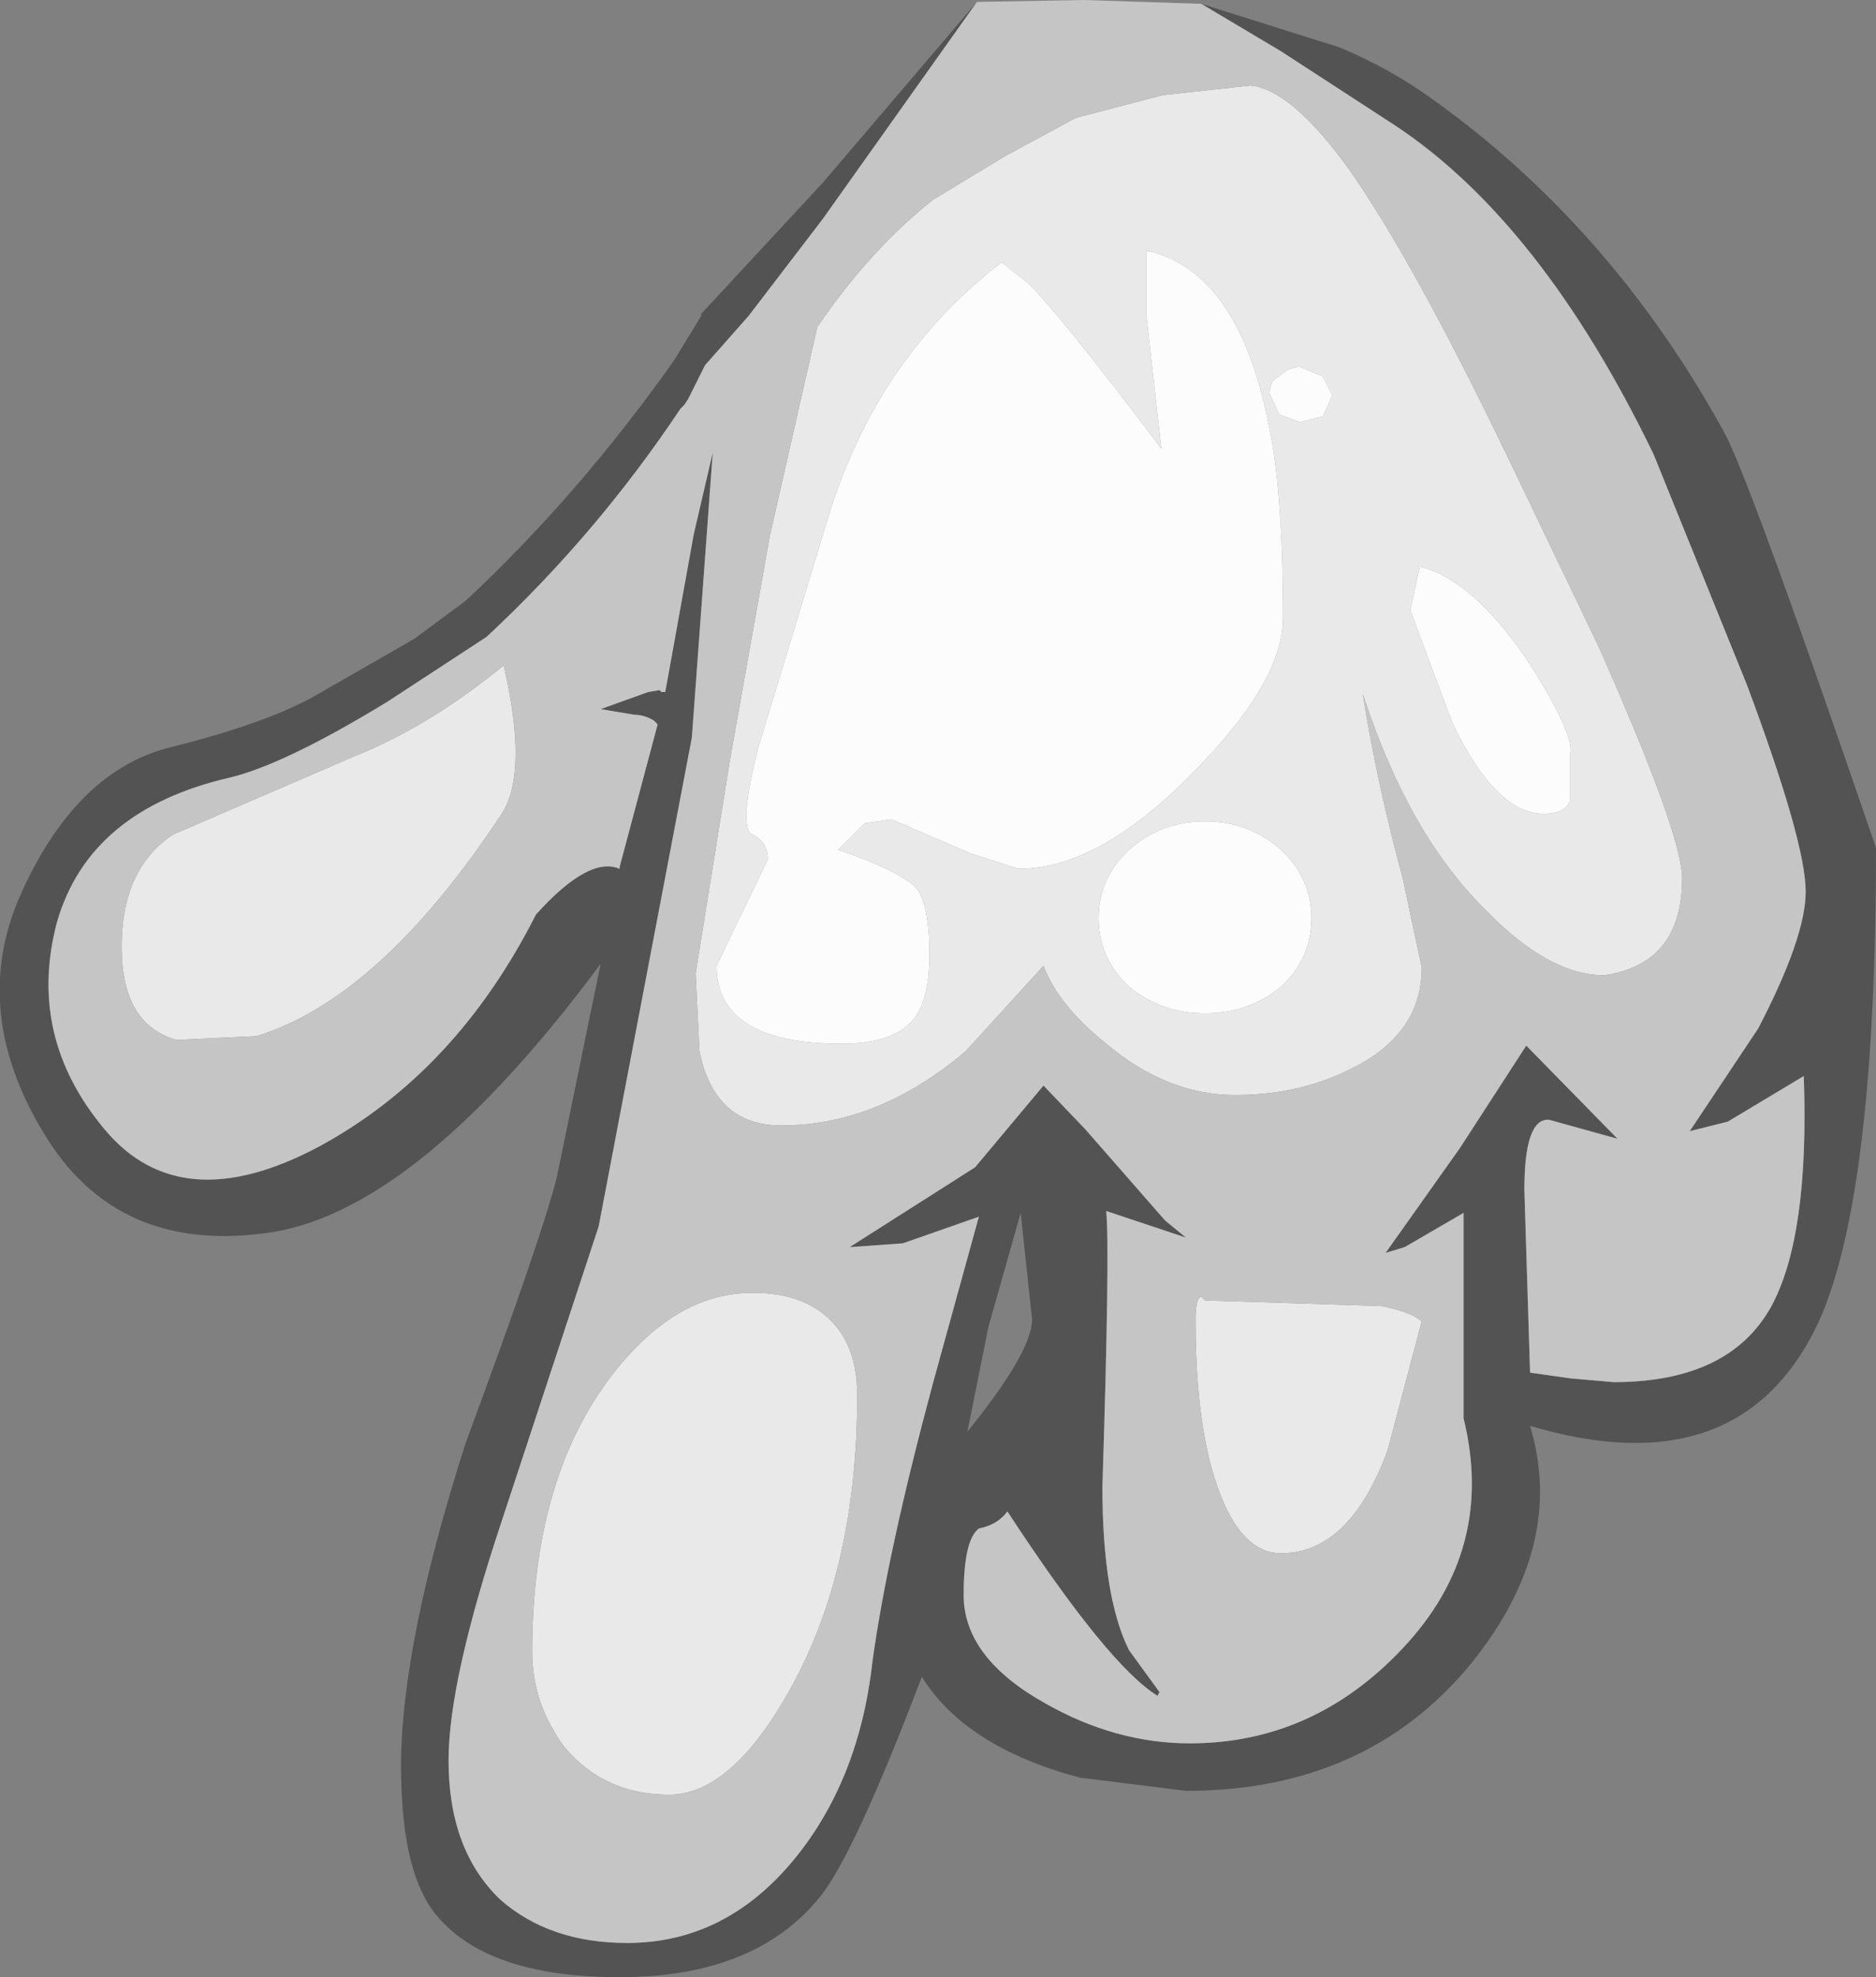 <?xml version="1.0" encoding="UTF-8" standalone="no"?>
<svg xmlns:ffdec="https://www.free-decompiler.com/flash" xmlns:xlink="http://www.w3.org/1999/xlink" ffdec:objectType="shape" height="52.0px" width="49.35px" xmlns="http://www.w3.org/2000/svg">
  <rect width="100%" height="100%" fill="#808080" stroke="none"/>
  <g transform="matrix(1.0, 0.0, 0.0, 1.0, 31.0, 4.3)">
    <path d="M-5.3 -4.25 L-9.35 1.45 -11.3 4.0 -12.05 4.85 -12.45 5.3 -12.9 6.2 -13.0 6.35 -13.1 6.45 Q-15.3 9.75 -18.2 12.45 L-20.8 14.15 Q-23.5 15.8 -24.95 16.15 -28.65 17.0 -29.5 19.95 -30.3 22.95 -28.25 25.4 -26.25 27.8 -22.6 25.85 -19.0 23.9 -16.9 19.75 -15.5 18.2 -14.7 18.55 L-14.7 18.5 -13.7 14.75 -13.8 14.65 Q-14.05 14.5 -14.3 14.5 L-15.2 14.35 -13.95 13.9 -13.65 13.85 -13.6 13.9 -13.5 13.9 -13.4 13.35 -12.75 9.75 -12.25 7.6 -12.8 15.1 -15.25 27.95 -17.8 35.7 Q-19.2 39.9 -19.2 42.0 -19.2 44.35 -17.85 45.65 -16.55 46.8 -14.5 46.8 -11.95 46.8 -10.15 44.65 -8.4 42.55 -8.05 39.4 -7.65 36.5 -6.45 32.05 L-5.25 27.7 -7.25 28.4 -8.65 28.5 -5.35 26.4 -3.55 24.25 -2.45 25.4 -0.35 27.8 0.2 28.25 -1.9 27.55 Q-1.8 28.55 -2.0 34.8 -2.0 37.7 -1.3 39.1 L-0.5 40.2 -0.55 40.3 Q-1.85 39.5 -4.5 35.45 -4.75 35.8 -5.25 35.9 -5.65 36.2 -5.65 37.65 -5.65 39.3 -3.5 40.5 -1.65 41.55 0.3 41.55 3.55 41.55 5.9 39.05 8.35 36.45 7.5 33.0 L7.5 27.6 5.95 28.5 5.45 28.65 7.4 25.9 9.15 23.2 11.55 25.65 9.75 25.15 Q9.1 25.1 9.1 27.0 L9.25 31.8 10.3 31.95 11.45 32.05 Q14.5 32.05 15.6 30.05 16.6 28.2 16.45 24.0 L14.45 25.2 13.45 25.45 15.25 22.75 Q16.5 20.35 16.5 19.15 16.5 17.85 14.95 13.7 L12.5 7.65 Q9.55 1.55 5.7 -1.0 L2.7 -2.95 0.6 -4.2 4.25 -3.05 Q5.55 -2.5 6.6 -1.75 11.4 1.65 14.4 7.15 15.15 8.65 18.35 18.0 18.35 27.1 16.85 30.45 14.8 34.85 9.25 33.2 10.2 36.35 7.7 39.45 4.95 42.8 0.2 42.8 L-2.6 42.45 Q-5.6 41.65 -6.75 39.8 -8.5 44.4 -9.4 45.55 -11.1 47.7 -14.7 47.7 -18.35 47.7 -19.65 45.9 -20.45 44.75 -20.45 42.15 -20.45 38.95 -18.75 33.65 -16.75 28.25 -16.35 26.65 L-15.2 21.05 Q-19.95 27.45 -23.8 28.1 -27.9 28.75 -29.85 25.5 -31.85 22.2 -30.4 19.1 -28.95 15.95 -26.5 15.35 -24.1 14.75 -22.8 14.05 L-20.1 12.5 -18.75 11.5 Q-15.75 8.7 -13.25 5.15 L-12.55 4.0 -12.55 3.95 -9.35 0.5 -5.3 -4.25 M-5.0 30.6 L-5.55 33.35 Q-3.85 31.25 -3.85 30.4 L-4.15 27.6 -5.0 30.6" fill="#535353" fill-rule="evenodd" stroke="none"/>
    <path d="M8.7 7.8 L11.05 12.7 Q13.25 17.65 13.25 18.8 13.25 21.05 11.2 21.35 9.75 21.35 8.1 19.65 6.05 17.65 4.85 13.95 5.2 16.2 5.9 18.8 L6.4 21.15 Q6.4 22.8 4.75 23.7 3.3 24.5 1.5 24.5 -0.3 24.5 -1.9 23.15 -3.15 22.15 -3.55 21.1 L-5.6 23.35 Q-7.9 25.3 -10.45 25.3 -12.2 25.3 -12.6 23.35 L-12.7 21.3 -11.8 15.7 -10.75 9.8 -9.5 4.3 Q-8.1 2.25 -6.45 0.95 L-4.55 -0.2 -2.7 -1.2 -0.4 -1.8 1.9 -2.05 Q2.95 -1.95 4.45 0.1 6.15 2.5 8.7 7.8 M2.75 11.95 Q2.75 8.5 2.35 6.75 1.55 2.85 -0.8 2.3 L-0.85 2.3 -0.85 3.95 -0.45 7.5 Q-3.05 4.05 -3.95 3.15 L-4.65 2.6 Q-7.85 5.05 -9.15 9.1 L-11.05 15.35 Q-11.6 17.5 -11.2 17.65 -10.8 17.85 -10.8 18.3 L-12.15 21.1 Q-12.15 23.15 -8.85 23.15 -7.6 23.15 -7.05 22.6 -6.55 22.1 -6.55 20.8 -6.55 19.5 -6.9 19.05 -7.35 18.6 -8.95 18.05 L-8.25 17.35 -7.55 17.25 -5.45 18.15 -4.2 18.55 Q-2.1 18.55 0.35 16.05 2.75 13.65 2.75 11.95 M-17.75 13.2 Q-17.1 16.0 -17.8 17.1 -21.0 21.95 -24.25 22.95 L-26.35 23.05 Q-27.8 22.65 -27.8 20.6 -27.8 18.55 -26.45 17.65 L-21.7 15.6 Q-19.7 14.8 -17.75 13.2 M0.7 17.3 Q-0.45 17.3 -1.3 18.05 -2.1 18.8 -2.1 19.85 -2.1 20.9 -1.3 21.65 -0.45 22.35 0.7 22.35 1.85 22.35 2.7 21.65 3.5 20.9 3.5 19.85 3.5 18.8 2.7 18.05 1.85 17.3 0.7 17.3 M-8.45 32.4 Q-8.45 36.95 -10.2 40.1 -11.75 42.9 -13.4 42.9 -15.1 42.9 -16.15 41.65 -17.0 40.5 -17.0 39.15 -17.0 34.7 -15.0 32.0 -13.3 29.7 -11.2 29.7 -10.05 29.7 -9.35 30.25 -8.45 30.95 -8.45 32.4 M2.4 6.05 L2.65 6.6 3.2 6.8 3.8 6.65 4.05 6.1 3.8 5.6 3.2 5.35 Q2.9 5.35 2.65 5.6 2.4 5.7 2.4 6.05 M6.35 10.6 L6.1 11.75 7.2 14.7 Q8.35 17.1 9.6 17.1 10.2 17.1 10.3 16.75 L10.3 15.55 Q10.45 15.05 9.2 13.1 7.75 10.95 6.35 10.6 M5.35 30.05 Q6.1 30.2 6.4 30.45 L5.5 33.85 Q4.5 36.55 2.7 36.55 1.7 36.55 1.1 35.0 0.45 33.35 0.45 30.4 0.45 29.85 0.6 29.8 L0.7 29.9 5.35 30.05" fill="#e9e9e9" fill-rule="evenodd" stroke="none"/>
    <path d="M2.75 11.95 Q2.75 13.65 0.35 16.05 -2.1 18.55 -4.2 18.55 L-5.45 18.15 -7.55 17.25 -8.25 17.35 -8.95 18.05 Q-7.35 18.6 -6.9 19.05 -6.55 19.5 -6.55 20.8 -6.55 22.1 -7.05 22.6 -7.6 23.15 -8.85 23.15 -12.15 23.15 -12.15 21.1 L-10.8 18.3 Q-10.8 17.85 -11.2 17.65 -11.6 17.5 -11.05 15.35 L-9.15 9.1 Q-7.85 5.05 -4.65 2.6 L-3.95 3.15 Q-3.05 4.05 -0.45 7.5 L-0.85 3.95 -0.85 2.3 -0.8 2.3 Q1.55 2.85 2.35 6.75 2.75 8.5 2.75 11.95 M0.7 17.3 Q1.85 17.3 2.7 18.05 3.5 18.8 3.5 19.85 3.5 20.9 2.7 21.65 1.85 22.35 0.7 22.35 -0.45 22.35 -1.3 21.65 -2.1 20.9 -2.1 19.85 -2.1 18.8 -1.3 18.05 -0.45 17.3 0.7 17.3 M2.4 6.05 Q2.4 5.7 2.65 5.6 2.9 5.35 3.2 5.35 L3.8 5.6 4.05 6.1 3.8 6.65 3.2 6.8 2.65 6.6 2.4 6.05 M6.35 10.6 Q7.75 10.95 9.2 13.1 10.45 15.05 10.3 15.55 L10.3 16.75 Q10.2 17.1 9.6 17.1 8.35 17.1 7.2 14.7 L6.1 11.75 6.35 10.6" fill="#fcfcfc" fill-rule="evenodd" stroke="none"/>
    <path d="M0.6 -4.2 L2.7 -2.95 5.7 -1.0 Q9.55 1.55 12.5 7.65 L14.95 13.7 Q16.5 17.85 16.5 19.15 16.5 20.35 15.25 22.75 L13.45 25.45 14.45 25.2 16.45 24.0 Q16.6 28.2 15.6 30.05 14.5 32.05 11.45 32.05 L10.3 31.95 9.25 31.8 9.1 27.0 Q9.1 25.1 9.75 25.15 L11.55 25.65 9.15 23.2 7.4 25.9 5.45 28.65 5.95 28.5 7.5 27.6 7.5 33.0 Q8.35 36.45 5.9 39.05 3.55 41.55 0.3 41.55 -1.65 41.55 -3.5 40.5 -5.65 39.3 -5.65 37.65 -5.65 36.2 -5.25 35.9 -4.75 35.8 -4.5 35.45 -1.85 39.5 -0.55 40.3 L-0.5 40.2 -1.3 39.1 Q-2.0 37.7 -2.0 34.8 -1.8 28.55 -1.9 27.55 L0.2 28.25 -0.35 27.8 -2.45 25.4 -3.55 24.25 -5.35 26.4 -8.65 28.5 -7.25 28.4 -5.25 27.7 -6.45 32.05 Q-7.65 36.5 -8.05 39.4 -8.4 42.55 -10.15 44.65 -11.95 46.8 -14.5 46.8 -16.55 46.8 -17.85 45.65 -19.2 44.35 -19.2 42.0 -19.2 39.9 -17.8 35.7 L-15.25 27.95 -12.8 15.1 -12.25 7.6 -12.75 9.75 -13.4 13.35 -13.5 13.9 -13.6 13.9 -13.65 13.85 -13.95 13.9 -15.2 14.35 -14.3 14.5 Q-14.05 14.5 -13.8 14.65 L-13.7 14.75 -14.7 18.5 -14.7 18.55 Q-15.5 18.2 -16.9 19.75 -19.0 23.9 -22.6 25.85 -26.25 27.8 -28.25 25.4 -30.3 22.95 -29.5 19.95 -28.65 17.0 -24.95 16.15 -23.5 15.8 -20.8 14.15 L-18.2 12.45 Q-15.3 9.75 -13.1 6.45 L-13.0 6.35 -12.9 6.2 -12.45 5.3 -12.05 4.85 -11.3 4.0 -9.35 1.45 -5.3 -4.25 -2.5 -4.3 0.6 -4.2 M8.7 7.8 Q6.15 2.5 4.45 0.1 2.95 -1.95 1.9 -2.05 L-0.4 -1.8 -2.7 -1.2 -4.55 -0.2 -6.45 0.95 Q-8.1 2.25 -9.5 4.3 L-10.75 9.8 -11.8 15.7 -12.7 21.3 -12.6 23.35 Q-12.2 25.3 -10.45 25.3 -7.9 25.3 -5.6 23.35 L-3.55 21.1 Q-3.15 22.15 -1.9 23.15 -0.3 24.5 1.5 24.5 3.3 24.5 4.75 23.7 6.4 22.8 6.4 21.15 L5.9 18.8 Q5.2 16.2 4.85 13.95 6.05 17.65 8.1 19.65 9.75 21.35 11.2 21.35 13.25 21.05 13.25 18.8 13.25 17.65 11.05 12.7 L8.7 7.8 M-17.75 13.2 Q-19.7 14.8 -21.7 15.6 L-26.45 17.65 Q-27.8 18.55 -27.8 20.6 -27.8 22.65 -26.35 23.05 L-24.25 22.95 Q-21.0 21.95 -17.8 17.1 -17.1 16.0 -17.75 13.2 M-8.45 32.4 Q-8.45 30.95 -9.35 30.25 -10.05 29.7 -11.2 29.7 -13.3 29.7 -15.0 32.0 -17.0 34.7 -17.0 39.15 -17.0 40.5 -16.15 41.65 -15.1 42.9 -13.4 42.9 -11.75 42.9 -10.2 40.1 -8.45 36.95 -8.45 32.4 M5.35 30.05 L0.7 29.9 0.6 29.8 Q0.45 29.85 0.45 30.4 0.45 33.35 1.1 35.0 1.7 36.55 2.7 36.55 4.5 36.55 5.5 33.85 L6.4 30.45 Q6.1 30.2 5.35 30.05" fill="#c5c5c5" fill-rule="evenodd" stroke="none"/>
  </g>
</svg>
